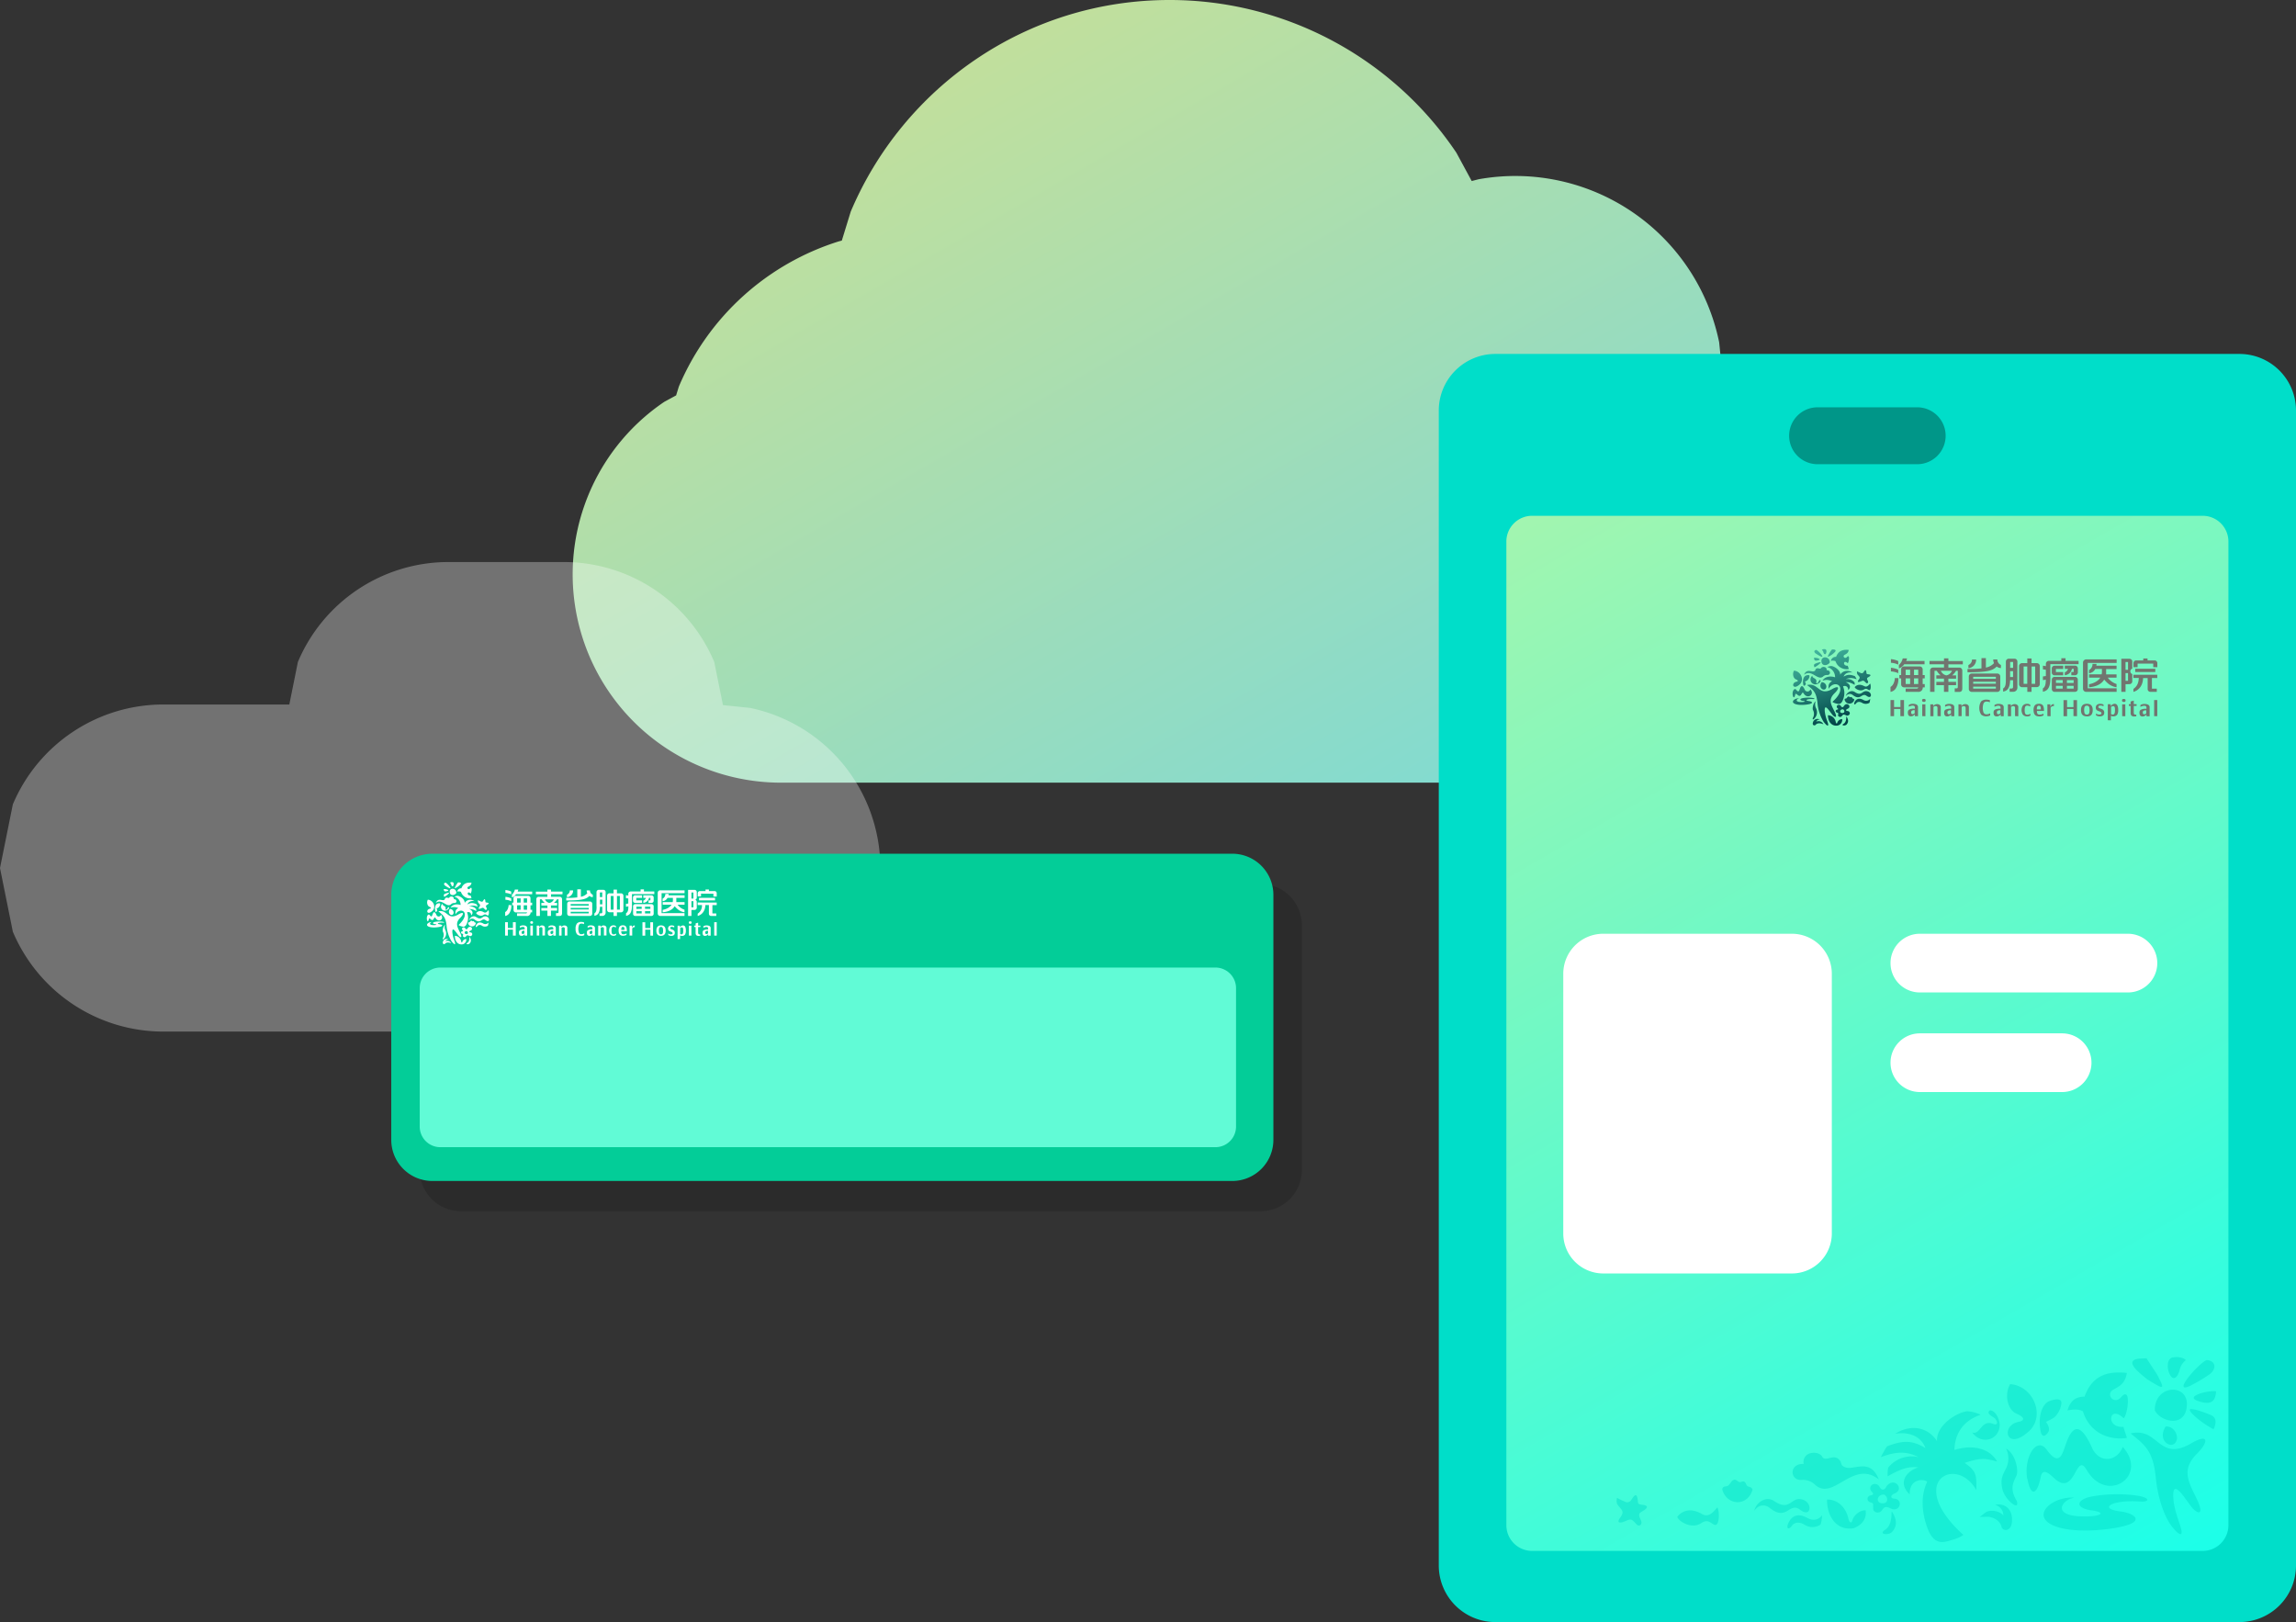 <svg id="图层_1" data-name="图层 1" xmlns="http://www.w3.org/2000/svg" xmlns:xlink="http://www.w3.org/1999/xlink" width="1291" height="912" viewBox="0 0 1291 912"><rect x="0" y="0" width="1291" height="912" fill="#333333" stroke="none"/><defs><clipPath id="clip-path"><rect width="1291" height="912" fill="none"/></clipPath><linearGradient id="未命名的渐变" x1="2424.67" y1="53.41" x2="2808.19" y2="-610.87" gradientTransform="matrix(1, 0, 0, -1, -1953, -33)" gradientUnits="userSpaceOnUse"><stop offset="0" stop-color="#efff9d" stop-opacity="0.85"/><stop offset="1" stop-color="#7cf6fc" stop-opacity="0.85"/></linearGradient><linearGradient id="未命名的渐变_2" x1="2826.24" y1="-307.85" x2="3179.76" y2="-920.15" gradientTransform="matrix(1, 0, 0, -1, -1953, -33)" gradientUnits="userSpaceOnUse"><stop offset="0" stop-color="#a3f5af"/><stop offset="1" stop-color="#1bffe9"/></linearGradient><linearGradient id="未命名的渐变_3" x1="2973.27" y1="-393.53" x2="2992.24" y2="-445.64" gradientTransform="matrix(1, 0, 0, -1, -1953, -33)" gradientUnits="userSpaceOnUse"><stop offset="0" stop-color="#42b69e"/><stop offset="0.09" stop-color="#42b69e"/><stop offset="0.88" stop-color="#004347"/><stop offset="1" stop-color="#004347"/></linearGradient></defs><g clip-path="url(#clip-path)"><path d="M657.61,0A194.23,194.23,0,0,1,818.9,85.87l8.62,15.91,3.91-1a117,117,0,0,1,135.22,91.64l1.36,13.5h9.08a117.07,117.07,0,0,1,0,234.13H438.91a117.11,117.11,0,0,1-65.37-214.14l6.63-3.6,1.53-4.95a144.6,144.6,0,0,1,89.94-81.65l1.7-.44,5-16.26C507.91,49.05,577,0,657.61,0Z" fill-rule="evenodd" fill="url(#未命名的渐变)"/><path d="M0,488.05ZM252.13,316H317a91.86,91.86,0,0,1,84.61,56.16l4.9,24.28L421.67,398A92,92,0,0,1,495,488.05h0A91.9,91.9,0,0,1,403.16,580H91.84A91.86,91.86,0,0,1,7.22,523.84L0,488.05l7.22-35.79A91.86,91.86,0,0,1,91.84,396.1h70.84l4.83-23.94A91.86,91.86,0,0,1,252.13,316Z" fill="#fff" fill-opacity="0.31" fill-rule="evenodd"/><path d="M809,230.82A31.82,31.82,0,0,1,840.82,199h418.36A31.82,31.82,0,0,1,1291,230.82V880.18A31.82,31.82,0,0,1,1259.18,912H840.82A31.82,31.82,0,0,1,809,880.18Z" fill="#00dec9" fill-rule="evenodd"/><path d="M847,304.49A14.49,14.49,0,0,1,861.49,290h377A14.49,14.49,0,0,1,1253,304.49v553A14.49,14.49,0,0,1,1238.51,872h-377A14.49,14.49,0,0,1,847,857.51Z" fill-rule="evenodd" fill="url(#未命名的渐变_2)"/><path d="M1006,245a16,16,0,0,1,16-16h56a16,16,0,0,1,16,16h0a16,16,0,0,1-16,16h-56A16,16,0,0,1,1006,245Z" fill="#009688" fill-rule="evenodd"/><path d="M879,547.46A22.47,22.47,0,0,1,901.46,525h106.08A22.47,22.47,0,0,1,1030,547.46V693.54A22.47,22.47,0,0,1,1007.54,716H901.46A22.47,22.47,0,0,1,879,693.54Z" fill="#fff" fill-rule="evenodd"/><path d="M1063,541.5a16.5,16.5,0,0,1,16.5-16.5h117a16.5,16.5,0,0,1,16.5,16.5h0a16.5,16.5,0,0,1-16.5,16.5h-117A16.5,16.5,0,0,1,1063,541.5Z" fill="#fff" fill-rule="evenodd"/><path d="M1063,597.5a16.5,16.5,0,0,1,16.5-16.5h80a16.5,16.5,0,0,1,16.5,16.5h0a16.5,16.5,0,0,1-16.5,16.5h-80A16.5,16.5,0,0,1,1063,597.5Z" fill="#fff" fill-rule="evenodd"/><path d="M1024.5,852a17.49,17.49,0,0,1-.84,5.18,8.19,8.19,0,0,1-9,.09c-2.38-1.48-5.38-1.81-7.09.57s-3.55,1.89-1.91-1.68v0c1.64-3.56,5.06-5.76,10.54-2.71C1020.67,855.86,1023.28,853.51,1024.5,852Zm39.34-2c2.62,4,3.27,8-.2,11.55-2,1.63-7.35,1.31-3.92-1.3C1064.78,857.38,1063.08,848.82,1063.84,850Zm-98.15-2.49c1.32,2.66,1.14,11.47-2,9.65-2.54-1.48-3.83-2.95-7.14-.77-5.8,3.83-13.43-1.65-13.39-3.68,4.23-5,9.72-3.84,13.82-1.47h0C960.89,853.48,963.25,850.12,965.69,847.49ZM1125.32,846c3.37.64,6.36,3.7,6,9.35-.36,6.17-5.51,5.79-6,2.72-.58-2.09-2.86-4.63-7.16-5.27l-5,.08,3.7-2.83c3.92-1.59,8.17.2,9.58,2a6,6,0,0,0-4.58-5.9A7.25,7.25,0,0,1,1125.32,846Zm-98-2.87c6.52-.11,10.76,5,12,10.72.47,2.23,1.74,2.91,2.23,1,.72-2.85,4.3-5.93,7.46-5.66.83,5.59-3.14,8.74-6.83,10.05C1032.17,860.83,1027.15,851.86,1027.33,843.13Zm-33.39-.28a6.07,6.07,0,0,1,3.6,1.08c9,6.09,9.29-2.23,15.42-.95,6.38,1.34,5.66,10.21-.1,6.33-1.9-1.27-3.21-2.84-7.29-.15-3.38,2.22-6.29,2-10.47-1.34-3.12-2.47-6.68-1.46-8.68,1.62C987,846.18,990.34,842.93,993.94,842.85Zm-74.34-2.17c.65-.09,1.12.84,1.35,3.32.11,1.19.07,1.78,2.09,2,3.42.38,4.64,1.34-.13,4.06-2.28,1.29-.81,3.15-.1,5.07s-1,3.7-2.79,1.75c-3-3.38-3.13-2.81-6.64-1.42s-4,.1-2.57-1.88c2.15-3,1.92-3.73,0-6-1.61-1.86-2.14-2.49-1.61-5.43a45.2,45.2,0,0,0,4.49,2.17,2.64,2.64,0,0,0,3.5-.88v0C918.14,841.9,919,840.78,919.6,840.68Zm139.88-.37c-4.54-.21-5.09,5.62-.09,4.85C1061.32,844.86,1062.05,842.15,1059.48,840.31Zm128.64-.14a80.09,80.09,0,0,1,12.85.65c8.21,1.07,7.91,3.76,2.64,3.42-16.41-1.22-24.35,4.09-10.88,5.63,6.69.81,13.84,5.24.82,8.34-9.7,2.33-29.43,4.08-39.55-.77-12-5.75.28-16.26,12.37-15.38-7.1,1.14-12.28,9.56,2.39,10.44,10.85.68,17.41-1.76,7.33-3.34v.07c-10-1.56-8-6-.77-7.66A79.94,79.94,0,0,1,1188.12,840.17Zm-124.41-6.58c3.35-.62,6.23,4.13,1.68,6.06-2.76,1.17-2.36,2.83-.16,3a2.9,2.9,0,0,1,3,2.81,3,3,0,0,1-.38,1.52c-.71,1.41-2.6,2.25-4.75,1.14-3.62-1.85-4,0-5.16,1.35a2.84,2.84,0,0,1-4.61-.51l-.08-1.55,0-1.78a1.8,1.8,0,0,0-1.2-.86c-2.86-.58-2.32-3.73-.18-4,1.19-.13,1.87-.8.81-1.82-1.77-1.7-1.09-3.56.24-4.28a2.9,2.9,0,0,1,3.86,1.21c.89,1.85,2.57,2.31,3.66.39A5,5,0,0,1,1063.71,833.59ZM975,832c1.51-.38,2.46,1.83,3.95,1.24,1.66-.66,2.23-.28,3,1.49s2.77.68,3.48,2.84c-2.76,9.43-14,9.18-16.92.32a1.63,1.63,0,0,1-.08-.44,1.61,1.61,0,0,1,1.54-1.67c1.75-.29,1.77-.29,3.31-2.33A3.46,3.46,0,0,1,975,832Zm43.28-15c2.47-.57,5.32.21,6.33,2h-.06c1.86,3.37,6.79-2.21,10,2.18,1.29,1.8.08,2.68,3.07,3.83,4.78,1.84,14-5.54,18.8,6.79-14.42-11.37-25.35,12-35.58,3.24a9.93,9.93,0,0,0-7.36-3c-7.24.88-7.77-9.34.72-8.94A5,5,0,0,1,1018.25,817ZM1128,814.41c5.9,3.68,6.88,12.94,5.9,15.07-1.92,4.11-4.07,7.54.1,14.45,1.85,6.25-6.71-.83-8-6.32-1.43-5.74.09-8.35,1.71-11.53A12.7,12.7,0,0,0,1128,814.41Zm75.25-8.87c10.82,1.16,12.61,15.46,28.9,5.93,9.69-5.67,10-1,3.22,5.8-8.64,8.65-5.24,15.2-.71,24.36,5.14,10.35,1.54,9.65-1.34,6.87-3.13-3-12.17-19.63-11.29-6.12.34,5.15,2,9.8,3.53,14.4,3.62,10.51-2.55,4.27-5.36.07-3.83-5.79-7-15.58-8-25.77-1.51-15.13-5.75-18.37-14.18-25.12A15.13,15.13,0,0,1,1203.23,805.54ZM1167,803.65c2.36-.76,5.36,1.6,9.3,10.35s13.85,8.12,17.31-.48c14.65,16.42-8.94,32.39-20.26,13-6.28-10.75-6.18,14.84-17.71,5.14-2.27-1.92-7-7.38-8.2-1.16-1.69,8.89-5.35,12.27-7.46,1h-.09c-2.15-12.22,5.38-24.09,10.9-16.44,7.23,10,8.86,2.3,10.75-3C1162.9,808.3,1164.61,804.41,1167,803.65Zm50.71-1.59c3.18-.48,6.69,2.94,6.35,6.94C1222.82,816.19,1212.17,810.82,1217.68,802.06Zm-111.62-8.59a21.23,21.23,0,0,1,7.51,1.91l0,.07c-12.1,4.22-14.53,13.49-14.67,19.79,11.88-3.72,20.7.29,24,6.52-6.3-1.77-9-2.31-18.28.75,7,4.69,6.69,7.32,6.6,15.29-11.34-20.16-40.21-4.62-7.29,25.19-2.35,1.72-5.28,2.6-9,3.58-4.61,1.23-8.59.24-11.56-8.43-2.58-7.57-3.68-16.72.21-25-1.46-1.67-10.1-2.18-9.8,7.09-7.21-6.76-1.42-13.3,4.77-15.2-6.26-.86-11.33,1.74-17.17,5a18.49,18.49,0,0,1,.3-4.87,16.92,16.92,0,0,1,17-5.88c-6.87-3.67-13.27-3-21.13,0a59.66,59.66,0,0,1,3.44-6.08c10-3.91,14.72-3,21.61.92-2.27-6.22-8.77-9.33-17-8,9.07-5.65,18.49-3.63,23.53,4.16C1088.57,801.93,1099.32,794.43,1106.06,793.47Zm14-.28a5.65,5.65,0,0,1,2,1.63,11.6,11.6,0,0,1,2.25,5.57c.74,8.45-9.64,12.86-15.42,5,4.54,1.7,5.07-7.43,11.67-4.86,2.58,1.06,2.82-.6,1.5-2.6-1-1.4-4.65-2.48-3.86-4.18C1118.53,792.86,1119.27,792.84,1120,793.19Zm112.37-.91c2.34.23,4.67.93,10.51,3.25,2.15.86,4.08,2.87,1.69,8.07h0C1237.16,799.73,1228.13,791.75,1232.39,792.28Zm-76.93-5.38c1.82-.27,3.53,0,3.53,1.76,0,3.14-2.33,7.55-5.13,9-.86.45-3.59,1.82-3.54,1.88,1.11,1.15,2.44,4,1.29,5.67-1.86,2.83-3.55,2.68-4.21-.23l0,0c-1.28-5.76-.57-13.64,3.86-16.74A13.17,13.17,0,0,1,1155.46,786.9Zm90.52-4.62h0c-.36,6.51-3.68,7.27-8.76,5.86-5.5-1.46-4.28-3.07-1-4.35S1244.68,781.88,1246,782.28Zm-25.13-.87c4.64-.45,9.18,2.52,8.71,8.91-.93,12.78-14.8,9-18,2.7C1211.48,785.73,1216.22,781.86,1220.85,781.41Zm-90.55-3.17v0c12.39.9,19.61,16.65,11.23,25.75-13.72,13.26-17.27-3.13-5.89-4.69,3.78-1.27,1.08-3.21-1.9-4.5C1128.63,792.63,1126.93,783.69,1130.3,778.24Zm58.44-6.47a37.8,37.8,0,0,1,7.12.15c-1.13,5.53-3,6.83-7.64,9.4s.41,8.84,4.36,4.25c5.73-6.68,4,9,1.49,11.88-8.31-8.12-10.45,5.61-.15,4.79.36,1.56,1.17,3.73,1.94,6.21-7,1.22-20.18-.61-24.75-14.92-2.53-1.48-5.82-1.07-8.68-.52,1.37-4.52,3.74-7.75,9.62-7.75C1175.51,775.61,1181.77,772.36,1188.74,771.77Zm52-7.08c5.49.48,5.44,5.21,1.5,8.07a87.16,87.16,0,0,1-11.15,6.57C1221.13,783.86,1236.07,766.64,1240.74,764.69Zm-33.88-1,6,9.16c4.59,8.81,4.13,8.7-5.55,2.66-6.09-4.82-12.69-10.49-4.78-11.63Zm14.84-.52,0,.08c2.72-.74,6.55.29,7.23,1.51a9.79,9.79,0,0,0-3.44,5.49c-.93,3.75-3.26,6.39-5.26,3C1218.55,770.44,1217.88,764.11,1221.7,763.17Z" fill="#00dec9" fill-opacity="0.47" fill-rule="evenodd"/><path d="M1068.55,402.66v-4.05H1065v4.05h-2v-9.05h2v3.93h3.59v-3.93h2v9.05Zm142.68,0v-9.05H1213v9.05Zm-6.5.17c-1.19,0-1.74-.66-1.74-2.07a1.9,1.9,0,0,1,.6-1.62,5.71,5.71,0,0,1,3.17-.61h.16v-.8c0-.41-.23-.91-1.28-.91a5.19,5.19,0,0,0-2.13.62v-1a3.86,3.86,0,0,1,2.18-.64,4.62,4.62,0,0,1,2.14.4,1.6,1.6,0,0,1,.86,1.58v4.94h-1.75v-1l-.25.23a3,3,0,0,1-2,.9Zm2-3.45h0a2.75,2.75,0,0,0-1.46.27,1.07,1.07,0,0,0-.42.94c0,.91.54,1.05.85,1.05a2.2,2.2,0,0,0,1.12-.53l0,0,0-.07v-1.63Zm-6.47,3.45a2.42,2.42,0,0,1-1.86-.53,2.85,2.85,0,0,1-.39-1.83v-3.56h-1v-1h1v-1.5l1.77-.5v2h1.59v1h-1.59v3.56a1.86,1.86,0,0,0,.2,1,.82.82,0,0,0,.77.35,2.3,2.3,0,0,0,.45-.05v1c-.48,0-.8.05-1,.05Zm-7-.17V396h1.77v6.7Zm.91-8h0c-.67,0-1-.27-1-.84s.31-.84,1-.84,1,.26,1,.84S1194.88,394.7,1194.21,394.7Zm-9,10.29v-9h1.64v1l.27-.25a2.8,2.8,0,0,1,1.83-1,1.72,1.72,0,0,1,1.63.89,5.59,5.59,0,0,1,.48,2.64,4.68,4.68,0,0,1-.57,2.63,2.69,2.69,0,0,1-2.32.9,3,3,0,0,1-1-.22l-.21-.07V405Zm2.9-7.91h0a2,2,0,0,0-1.06.43l0,0,0,.06v4h0a2.06,2.06,0,0,0,1,.22c.56,0,.92-.34,1.08-1a7.45,7.45,0,0,0,.11-1.56,6.6,6.6,0,0,0-.08-1.33,1,1,0,0,0-1-.87Zm-7.58,5.73a3.59,3.59,0,0,1-1.93-.57v-1.08a2.66,2.66,0,0,0,1.78.65,1.55,1.55,0,0,0,1.06-.28.58.58,0,0,0,.21-.43c0-.43-.31-.77-.92-1a11.86,11.86,0,0,1-1.52-.63,1.82,1.82,0,0,1-.75-1.61,2,2,0,0,1,.46-1.33,2.59,2.59,0,0,1,2.07-.76,4.23,4.23,0,0,1,1.82.39v1a3.47,3.47,0,0,0-1.89-.43c-.85,0-1,.53-1,.85s.32.58,1,.8a5.56,5.56,0,0,1,1.52.66,2,2,0,0,1,.78,1.7c0,1.41-.88,2.09-2.68,2.09Zm-7.08,0c-2.22,0-3.3-1.15-3.3-3.53s1.08-3.53,3.3-3.53,3.29,1.16,3.29,3.53S1175.66,402.81,1173.45,402.81Zm0-6h0a1.3,1.3,0,0,0-1.33.82,7.07,7.07,0,0,0,0,3.34,1.31,1.31,0,0,0,1.33.84,1.28,1.28,0,0,0,1.31-.84,6.75,6.75,0,0,0,0-3.34A1.27,1.27,0,0,0,1173.45,396.79Zm-7.54,5.85v-4h-3.59v4.05h-2v-9.05h2v3.93h3.59v-3.93h2v9.05Zm-14.66,0V396h1.66v1.29l.28-.43a1.87,1.87,0,0,1,1.51-1h.22V397a2.5,2.5,0,0,0-.55,0,1.85,1.85,0,0,0-1.31.84l0,4.86Zm-4.63.17c-2.11,0-3.14-1.15-3.14-3.53a4.28,4.28,0,0,1,.67-2.64,2.83,2.83,0,0,1,2.29-.89,2.54,2.54,0,0,1,2.38,1,6.42,6.42,0,0,1,.5,3h-3.94v.16a2.35,2.35,0,0,0,.35,1.5,1.5,1.5,0,0,0,1.19.4,4.48,4.48,0,0,0,2.15-.54v1a5.44,5.44,0,0,1-2.44.58Zm-.14-6h0a1,1,0,0,0-1,.68,3.65,3.65,0,0,0-.15,1.23v.16h2.2v-.16a5.52,5.52,0,0,0-.07-1.22A1,1,0,0,0,1146.48,396.79Zm-6.57,6a3,3,0,0,1-2.55-1.12,4.87,4.87,0,0,1,0-4.82,2.93,2.93,0,0,1,2.55-1.12,2.76,2.76,0,0,1,1.7.52v1a3.57,3.57,0,0,0-1.7-.53,1.23,1.23,0,0,0-1.23.87,5.36,5.36,0,0,0-.19,1.69,5.69,5.69,0,0,0,.19,1.7,1.21,1.21,0,0,0,1.23.87,3.37,3.37,0,0,0,1.81-.57v1A3,3,0,0,1,1139.91,402.81Zm-6.84-.17V398a.94.94,0,0,0-.81-1h-.21a2.14,2.14,0,0,0-1.23.46l0,0,0,.07v5.15H1129V396h1.65v.93l.27-.25a2.53,2.53,0,0,1,1.78-.79,2.47,2.47,0,0,1,1.58.46,1.47,1.47,0,0,1,.58,1.25v5.1Zm-10.34.17c-1.19,0-1.74-.66-1.74-2.07a1.92,1.92,0,0,1,.59-1.62,5.75,5.75,0,0,1,3.18-.61h.16v-.8c0-.41-.22-.91-1.28-.91a5.14,5.14,0,0,0-2.13.62v-1a3.86,3.86,0,0,1,2.18-.64,4.64,4.64,0,0,1,2.14.4,1.6,1.6,0,0,1,.86,1.58v4.94H1125v-1l-.26.23a2.94,2.94,0,0,1-2,.9Zm2-3.45h0a2.73,2.73,0,0,0-1.46.27,1.07,1.07,0,0,0-.42.94c0,.91.53,1.05.85,1.05a2.28,2.28,0,0,0,1.12-.53l0,0,0-.07v-1.61Zm-7.65,3.4a4.12,4.12,0,0,1-3.09-1,7.08,7.08,0,0,1,0-7.37,4.19,4.19,0,0,1,3.09-1,5.3,5.3,0,0,1,1.85.32v1.17a4.73,4.73,0,0,0-1.85-.4,1.8,1.8,0,0,0-1.68.9,7.63,7.63,0,0,0,0,5.38,1.79,1.79,0,0,0,1.68.89,4.29,4.29,0,0,0,2-.58v1.18a4,4,0,0,1-2,.49Zm-11.79-.12V398a1,1,0,0,0-.82-1h-.2a2.17,2.17,0,0,0-1.24.46l0,0,0,.06v5.15h-1.78V396h1.66v.93l.26-.25a2.53,2.53,0,0,1,1.78-.79,2.47,2.47,0,0,1,1.58.44,1.49,1.49,0,0,1,.58,1.24v5.11Zm-10.35.17c-1.18,0-1.73-.66-1.73-2.07a1.92,1.92,0,0,1,.59-1.62,5.75,5.75,0,0,1,3.18-.61h.15v-.8c0-.41-.22-.91-1.27-.91a5.19,5.19,0,0,0-2.14.62v-1a3.87,3.87,0,0,1,2.19-.64,4.66,4.66,0,0,1,2.14.4,1.62,1.62,0,0,1,.85,1.58v4.94h-1.74v-1l-.25.23a3,3,0,0,1-2,.9Zm2-3.45h0a2.62,2.62,0,0,0-1.46.27,1.07,1.07,0,0,0-.43.94c0,.91.54,1.05.85,1.05a2.2,2.2,0,0,0,1.12-.53l0,0,0-.07v-1.61Zm-7.49,3.28V398a.93.93,0,0,0-.81-1h-.21a2.17,2.17,0,0,0-1.23.46l0,0,0,.07v5.15h-1.77V396h1.66v.93l.26-.25a2.63,2.63,0,0,1,3.37-.33,1.49,1.49,0,0,1,.57,1.25v5.1Zm-8.56,0V396h1.77v6.7Zm.91-8h0c-.67,0-1-.27-1-.84s.31-.84,1-.84,1,.27,1,.84-.31.87-1,.87Zm-7.26,8.13c-1.18,0-1.73-.66-1.73-2.07a1.92,1.92,0,0,1,.59-1.62,5.75,5.75,0,0,1,3.18-.61h.15v-.8c0-.41-.22-.91-1.28-.91a5.19,5.19,0,0,0-2.13.62v-1a3.87,3.87,0,0,1,2.19-.64,4.66,4.66,0,0,1,2.14.4,1.62,1.62,0,0,1,.85,1.58v4.94h-1.77v-1l-.26.23a2.82,2.82,0,0,1-1.93.9Zm2-3.45h0a2.71,2.71,0,0,0-1.46.27,1.07,1.07,0,0,0-.43.94c0,.91.54,1.05.86,1.05a2.28,2.28,0,0,0,1.12-.53l0,0,0-.07v-1.61Z" fill="#71756f" fill-rule="evenodd"/><path d="M1094.25,379.69a4.28,4.28,0,0,1-2.18-1.33,5.69,5.69,0,0,1-.81-1.23h6.33a5,5,0,0,1-.81,1.23,4.2,4.2,0,0,1-2.18,1.33Zm-23.63-5a1.66,1.66,0,0,0-1.64,1.69v3.16h-1v1.87h1v3.36a1.67,1.67,0,0,0,1.64,1.69h8a.8.8,0,0,1-.89.69h-6.22V389h7a2.38,2.38,0,0,0,2.64-2.41v-.11h1.1V384.6h-1.16a1.58,1.58,0,0,0,0-.38v-2.8h1.15v-1.86h-1.15v-3.17a1.66,1.66,0,0,0-1.64-1.69h-8.83Zm5.59,9.91V381.4h2.38v3.19Zm0-5.06v-3h2.38v3Zm-2.18-3v3h-2.51v-3Zm0,4.86v3.19h-2.51V381.4Zm-6.67-4.86a12.58,12.58,0,0,0-4.13-1.1v2.07a10.87,10.87,0,0,1,4.12,1v-2Zm0-4.86a12.81,12.81,0,0,0-4.13-1.09v2.06a11,11,0,0,1,4.12,1.05v-2Zm-1.91,9.56a8.12,8.12,0,0,1-.86,3.28,4.17,4.17,0,0,1-1.59,1.7V389h0a4.39,4.39,0,0,0,3-2,9.81,9.81,0,0,0,1.4-5.75Zm2.32-7.4a7,7,0,0,0,2.09-3.65h2.41a6,6,0,0,1-.45,1.44h10.32v1.87h-11.43a6.1,6.1,0,0,1-3,2.31v-2Zm114.11,2.28v1.59a6.12,6.12,0,0,1-.16,1.42h-7.06V381h6.3c-1.74,2.76-5.48,3.56-6.3,3.71v1.7c1.65-.13,6.36-.68,8.5-4.33l.08.11a16.55,16.55,0,0,0,1.69,1.76,9.61,9.61,0,0,0,5.17,2.46v-1.82a10.3,10.3,0,0,1-3.63-2.12,11.54,11.54,0,0,1-1.32-1.47h4.95v-1.82h-5.86v-3h5.87V374.3h-11.37a7.15,7.15,0,0,0,.08-1h-2.24a3.72,3.72,0,0,1-1.93,3.41v1.83a4.45,4.45,0,0,0,3.47-2.41Zm-8.93-5.37h17.2v2H1173.9V387h16.24v2H1173a1.79,1.79,0,0,1-1.76-1.82V372.56a1.77,1.77,0,0,1,1.76-1.81Zm-50.27,4c-2.2,2.39-5.61,3.22-16.38,3.22l0-1.82a66.42,66.42,0,0,0,7.85-.35V370h2.48v5.34a8.41,8.41,0,0,0,4.55-2.47,5.17,5.17,0,0,1-.42-2.09h2.32a3.28,3.28,0,0,0,2,3.09v1.75a4.23,4.23,0,0,1-2.45-.92Zm-15.88-.84v1.76a4.7,4.7,0,0,0,4.34-4.86h-2.33a3.26,3.26,0,0,1-2,3.09Zm16.31,4.79a1.64,1.64,0,0,1,1.6,1.66v7a1.63,1.63,0,0,1-1.6,1.65h-14.48a1.63,1.63,0,0,1-1.6-1.65v-7a1.63,1.63,0,0,1,1.6-1.66Zm-.88,2.94v-1.11h-12.74v1.12Zm0,1.65h-12.74v1.11h12.74Zm0,2.77h-12.74v1.11h12.74Zm28.09-4c0,2.32-.21,4.12-1.65,5v1.87c2-.46,4.08-1.38,4.19-7.1h0v-8.4h15.9v-1.87h-7.34v-1.49h-2.37v1.49H1152a1.68,1.68,0,0,0-1.64,1.7v1.3a15.54,15.54,0,0,0-1.66-.28v2.07c.59.06,1.16.13,1.65.23v3.51c-.5.09-1.06.17-1.65.23v2.06a15.75,15.75,0,0,0,1.65-.27ZM1166.8,389h-11.59a1.55,1.55,0,0,1-1.5-1.55v-5.34a1.55,1.55,0,0,1,1.5-1.54h11.6a1.55,1.55,0,0,1,1.5,1.54v5.32a1.54,1.54,0,0,1-1.5,1.54Zm-.83-6.61V384h-3.78v-1.57Zm0,3.22v1.57h-3.78v-1.57Zm-9.94,1.57v-1.57h3.79v1.57Zm0-3.22v-1.57h3.79V384Zm-.82-9.67h4.9v1.82H1156v1.77h4.08v1.82h-4.9a1.55,1.55,0,0,1-1.5-1.55v-2.31a1.54,1.54,0,0,1,1.5-1.54Zm5.77,3.77a3.13,3.13,0,0,0,1.84-2H1161v-1.82h5.84a1.55,1.55,0,0,1,1.5,1.54v2.32a1.55,1.55,0,0,1-1.5,1.54h-2.18v-1.82H1166v-1.77h-1a4.42,4.42,0,0,1-4,3.59v-1.62Zm-29.06-.72h-1.67v3.33h1.67Zm12.43-2.62h-2v9.75h2v-9.74Zm-4.43,0h-2.07v9.75h2.05v-9.74Zm-2.05-1.87h2.05v-2.63h2.38v2.63h3a1.68,1.68,0,0,1,1.64,1.7v10.08a1.68,1.68,0,0,1-1.64,1.7h-3V389h-2.38v-2.63h-3a1.68,1.68,0,0,1-1.64-1.7V374.55a1.68,1.68,0,0,1,1.64-1.7Zm-10,9.26V372a1.64,1.64,0,0,1,1.61-1.65h3.26a1.62,1.62,0,0,1,1.6,1.59v14.65a2.31,2.31,0,0,1-2.57,2.35h-1.79v-1.82h1c.45,0,.94-.09.94-1v-3.68h-1.67v0h0c-.15,5.16-2,6-3.93,6.43v-1.77c1.44-.83,1.54-2.69,1.54-5.08Zm2.4-9.92v3.31h1.67v-3.32Zm72.38,7.18h-3.06v1.82h3c-.1,3.75-1.7,5.18-3,6.14V389c3.11-.89,5.33-3.63,5.43-7.76h2.57v6.17a1.56,1.56,0,0,0,1.54,1.59h3.59v-1.82h-2.74V381.2H1213v-1.82h-10.39Zm9.24-1.52h-11.29V376h11.29Zm-1.16-4.72v2h2.3V372.9a1.55,1.55,0,0,0-1.51-1.59h-4v-1.1h-2.4v1.1h-4a1.55,1.55,0,0,0-1.5,1.58h0v2.24h2.31v-2Zm-14.18,5.31v4.35h-1.4v-4.33Zm.27,6.22h.57a1.58,1.58,0,0,0,1.55-1.6V379a1.63,1.63,0,0,1,0-3.08V372a1.56,1.56,0,0,0-1.54-1.59h-4.62V389h2.38v-4.3h1.66Zm-.27-12.43v4.35h-1.4v-4.34Zm-101-2.06h-2.47v1.48h-8.15v1.86h8.15v1.81h-6.22a1.63,1.63,0,0,0-1.6,1.65v12h2.48V377.13H1089a9.68,9.68,0,0,0,1.8,2.23,4.35,4.35,0,0,0,.42.33h-2.45v1.87h4.29v1.8h-4.29v1.86h4.29V389h2.48v-3.75h4.33v-1.86h-4.33v-1.8h4.33v-1.87h-2.25a3.39,3.39,0,0,0,.42-.33,9.43,9.43,0,0,0,1.8-2.23h1v9.06c0,.74-.36.81-.73.81h-1v2h2.49c1.28,0,1.77-.72,1.76-2v-2.16h0V377a1.64,1.64,0,0,0-1.6-1.66h-6.22v-1.8h8.13v-1.86h-8.13Z" fill="#71756f" fill-rule="evenodd"/><path d="M1026.24,365c1,.23.82,1.82.39,2.53s-1.12.18-1.36-.76a2.43,2.43,0,0,0-.89-1.37,2.09,2.09,0,0,1,1.87-.38Zm16.6,29.68c.75-1.56,2.33-2.52,4.86-1.18a2.82,2.82,0,0,0,3.85-.62,7.31,7.31,0,0,1-.39,2.27,4,4,0,0,1-4.16,0c-1.1-.65-2.48-.79-3.27.25s-1.64.83-.89-.74Zm-.21-1.34c-.23-.67-.9-.38-1.11-.88s-.42-.66-1-.46-1-1.06-1.83.06c-.49.64-.49.64-1,.73a.51.51,0,0,0-.5.52.61.61,0,0,0,0,.13A2.78,2.78,0,0,0,1042.63,393.38Zm5.58-7.6c1.51.84,2.42-.41,3.36-1.4.51,1,.44,4.29-.78,3.61-1-.55-1.47-1.1-2.75-.28-2.23,1.43-5.17-.62-5.16-1.38C1044.51,384.47,1046.63,384.9,1048.21,385.78Zm-34.26-.84c-.39-1.69-.17-4,1.17-4.91.26-.18,2.33-.94,2.33.11a3.43,3.43,0,0,1-1.55,2.65c-.26.13-1.09.53-1.07.55.33.33.74,1.16.38,1.66-.56.83-1.07.79-1.27-.07ZM1047.8,378a1.2,1.2,0,0,1-1.56.38,20.27,20.27,0,0,1-2-.94,2.11,2.11,0,0,0,.72,2.35c.85,1,1,1.28,0,2.59-.63.85-.42,1.41,1.14.81s1.6-.85,3,.61c.78.84,1.56.08,1.24-.76s-1-1.63,0-2.19c2.13-1.17,1.58-1.59.06-1.75-.91-.1-.89-.36-.94-.87-.2-2.15-.83-1.61-1.67-.21Zm-24-8.94c2.58,1.14-1.29-3.17-2.5-3.66-1.42.12-1.41,1.3-.39,2A24.16,24.16,0,0,0,1023.81,369.08Zm1.42,38.14c-2.21-1-3.75-.4-4.28.28s-2.09.41-1.56-1.29a2.59,2.59,0,0,1,3.86-1.61,2,2,0,0,0-2,1.17,3,3,0,0,1,4,1.45Zm-5.9-3.49c-.5,2,1.82-.26,2.18-2a5.09,5.09,0,0,0-.46-3.7,4.77,4.77,0,0,1-.09-3.76c-1.6,1.19-1.87,4.16-1.6,4.85A4.59,4.59,0,0,1,1019.33,403.73Zm30.56-12.26c2.63,1.72,3-2.21,0-2.8s-2.93,3.12-7,.42c-2.13-1.4-4.71.51-5.07,2.44a2.63,2.63,0,0,1,4-.72c1.91,1.47,3.24,1.58,4.78.6C1048.43,390.21,1049,390.91,1049.89,391.47Zm-41.13-14.39c-1,1.6-.5,4.22,1,4.87.91.38,1.72.95.58,1.32-3.45.46-2.37,5.28,1.78,1.38,2.54-2.67.36-7.3-3.4-7.56Zm21.32-11.91c3.66-.08,1.68,1.58-.12,3-2.5,1.51-2.62,1.54-1.43-.67A14.17,14.17,0,0,1,1030.08,365.17Zm6.46,41.83c-1.43,1.05.8,1.17,1.63.52,1.44-1.44,1.16-3,.08-4.65C1037.93,402.4,1038.64,405.85,1036.54,407Zm-3-5.17a.74.74,0,0,0-.5-1.13c-1.26-.25-1-1.59-.09-1.69.53-.05.82-.34.36-.77a1,1,0,0,1,.11-1.82,1.3,1.3,0,0,1,1.69.51c.39.79,1.13,1,1.61.17,1.7-2.9,4.83.33,2.16,1.43-1.21.5-1,1.2-.07,1.27a1.25,1.25,0,0,1,1.31,1.19,1.24,1.24,0,0,1-.17.65,1.5,1.5,0,0,1-2.09.49c-1.58-.79-1.76,0-2.26.57-.88,1-2.45,0-2.06-.88Zm2.75-3c-2-.09-2.24,2.39,0,2.06C1037.14,400.75,1037.46,399.59,1036.33,398.81Zm-8.51,3.32a4.56,4.56,0,0,1,4.45,3.87c.18.8.65,1.05.83.35a3,3,0,0,1,2.78-2.05,3.32,3.32,0,0,1-2.54,3.63C1029.62,408.51,1027.75,405.28,1027.82,402.13Zm4.58-32.81a2.75,2.75,0,0,0-2.9,2.27,4,4,0,0,1,2.62.16,6.54,6.54,0,0,0,7.48,4.37c-.24-.73-.48-1.36-.59-1.82-3.11.24-2.47-3.78,0-1.4.75-.84,1.28-5.44-.45-3.48-1.19,1.34-2.72-.5-1.32-1.25s2-1.13,2.32-2.75C1036.69,365.12,1033.8,365.55,1032.4,369.32Zm-13.3,10.59a2.73,2.73,0,0,0,2.44,4.77,4,4,0,0,0,1.75-1c.34-.35.78-1.13.17-1.31s-.78,1.08-1.2,1.46c-.59.53-1.16.53-.94-.36C1021.84,381.19,1018.77,381.47,1019.1,379.91Zm-3,5.24c3.5,2.71,5.27,4,5.89,10.11a24.14,24.14,0,0,0,3.33,10.38c1.17,1.69,3.73,4.2,2.23,0a21.48,21.48,0,0,1-1.47-5.8c-.37-5.44,3.39,1.25,4.69,2.47s2.69,1.4.55-2.77c-1.87-3.69-3.29-6.32.3-9.81,2.84-2.75,2.68-4.62-1.34-2.33C1022.55,391.75,1022.68,383.6,1016.1,385.15Zm10.82,1.22c-.5,2.9-4.92.73-2.64-2.79A2.56,2.56,0,0,1,1026.92,386.37Zm-18.84,4.42c.39,2,1.07,1.42,1.38-.17.21-1.11,1.09-.13,1.51.21,2.13,1.74,2.11-2.84,3.27-.92,2.09,3.46,6.44.61,3.74-2.33a1.68,1.68,0,0,1-3.2.08c-1.45-3.13-2.21-1.69-2.72-.34-.35.94-.65,2.33-2,.53-1-1.37-2.41.76-2,2.94Zm5.71,3.27c-2.08-.31-1.66-1.21-.16-1.54a17.33,17.33,0,0,1,5.33-.16c1.7.22,1.64.76.55.69-3.41-.24-5.06.83-2.26,1.14,1.38.16,2.87,1.05.17,1.68-2,.47-6.11.82-8.22-.16-2.49-1.16.06-3.27,2.57-3.1-1.47.24-2.55,1.93.5,2.11,2.25.13,3.61-.36,1.52-.68Zm13.77-19a5.9,5.9,0,0,1,4.33,5.74c-3.51-1.08-6.11.08-7.08,1.89,1.86-.51,2.67-.67,5.39.22-2.07,1.36-2,2.12-2,4.43,3.34-5.84,11.85-1.34,2.15,7.31a7.62,7.62,0,0,0,2.66,1c1.36.36,2.53.07,3.41-2.45a9.58,9.58,0,0,0-.06-7.25c.43-.48,3-.63,2.88,2.06,2.13-2,.42-3.86-1.4-4.41,1.84-.25,3.34.5,5.06,1.45a5.55,5.55,0,0,0-.09-1.41,5,5,0,0,0-5-1.71c2-1.06,3.91-.86,6.23,0a17.93,17.93,0,0,0-1-1.76c-2.93-1.14-4.33-.86-6.36.26.66-1.8,2.58-2.7,5-2.31-2.67-1.64-5.45-1.05-6.93,1.21.18-2.43-3-4.61-5-4.89a6.54,6.54,0,0,0-2.22.56Zm-3.56.54c-.56,1-2-.65-3,.65-.39.53,0,.79-.92,1.13-1.44.55-4.2-1.64-5.65,2,4.33-3.37,7.62,3.55,10.69,1a3,3,0,0,1,2.21-.88c2.18.26,2.34-2.77-.21-2.65.31-2.14-2.51-2.27-3.12-1.22Zm4.87-3.1c-.83,1.57-4.42,2.52-4.66-.68S1028.9,368.86,1028.87,372.51Zm-8.55,2.65c-.62-1.3-.13-1.81.43-2a10.24,10.24,0,0,1,2.72-.82C1024.57,372.19,1022.24,374.19,1020.32,375.16Zm-.37-5.34a6.27,6.27,0,0,1,2.52.38c.86.32,1.17.72-.25,1.09S1020,371.45,1020,369.82Z" fill-rule="evenodd" fill="url(#未命名的渐变_3)"/><path d="M236,520.12A23.12,23.12,0,0,1,259.12,497H708.88A23.12,23.12,0,0,1,732,520.12V657.88A23.12,23.12,0,0,1,708.88,681H259.12A23.12,23.12,0,0,1,236,657.88Z" fill-opacity="0.15" fill-rule="evenodd"/><path d="M220,503.12A23.12,23.12,0,0,1,243.12,480H692.88A23.12,23.12,0,0,1,716,503.12V640.88A23.12,23.12,0,0,1,692.88,664H243.12A23.12,23.12,0,0,1,220,640.88Z" fill="#03cd98" fill-rule="evenodd"/><path d="M236,555.59A11.59,11.59,0,0,1,247.59,544H683.41A11.59,11.59,0,0,1,695,555.59v77.82A11.59,11.59,0,0,1,683.41,645H247.59A11.59,11.59,0,0,1,236,633.41Z" fill="#61fbd6" fill-rule="evenodd"/><path d="M288.41,526.05v-3.37h-2.85v3.37H284v-7.54h1.56v3.27h2.85v-3.27H290v7.54Zm113.18,0v-7.54H403v7.54Zm-5.15.14c-.94,0-1.38-.54-1.38-1.72a1.64,1.64,0,0,1,.47-1.35,4.38,4.38,0,0,1,2.52-.52h.13v-.66c0-.34-.18-.75-1-.75a3.78,3.78,0,0,0-1.69.51v-.86a2.94,2.94,0,0,1,1.73-.53,3.55,3.55,0,0,1,1.7.33,1.35,1.35,0,0,1,.68,1.32v4.11H398.2v-.79l-.21.19a2.29,2.29,0,0,1-1.56.75Zm1.61-2.88h0a2.13,2.13,0,0,0-1.16.23.92.92,0,0,0-.33.79c0,.75.42.87.67.87a1.72,1.72,0,0,0,.89-.45l0,0,0-.05v-1.37Zm-5.13,2.88a1.88,1.88,0,0,1-1.48-.44,2.48,2.48,0,0,1-.31-1.52v-3h-.77v-.8h.79v-1.25l1.4-.42v1.67h1.27v.8h-1.27v3a1.73,1.73,0,0,0,.16.84.63.63,0,0,0,.61.29,2.2,2.2,0,0,0,.36,0v.83Zm-5.55-.14v-5.59h1.4v5.59Zm.73-6.63h0c-.54,0-.78-.23-.78-.7s.24-.71.78-.71.78.23.78.71S388.63,519.42,388.1,519.42ZM381,528v-7.53h1.31v.86l.21-.21a2.19,2.19,0,0,1,1.45-.8,1.34,1.34,0,0,1,1.29.74,4.77,4.77,0,0,1,.38,2.2,4.07,4.07,0,0,1-.45,2.19,2.07,2.07,0,0,1-1.84.75,2,2,0,0,1-.77-.18l-.17-.06v2Zm2.3-6.59h0a1.61,1.61,0,0,0-.84.36l0,0,0,.06v3.33h0a1.52,1.52,0,0,0,.77.19c.44,0,.73-.29.86-.85a6.17,6.17,0,0,0,.08-1.29,5.91,5.91,0,0,0-.06-1.11.8.8,0,0,0-.79-.73Zm-6,4.77a2.73,2.73,0,0,1-1.53-.47v-.9a2.09,2.09,0,0,0,1.41.55,1.21,1.21,0,0,0,.84-.25.43.43,0,0,0,.17-.35c0-.36-.25-.64-.73-.84a8.69,8.69,0,0,1-1.21-.53,1.57,1.57,0,0,1-.6-1.34,1.72,1.72,0,0,1,.37-1.1,2,2,0,0,1,1.64-.64,3.05,3.05,0,0,1,1.45.33v.84a2.73,2.73,0,0,0-1.5-.35c-.67,0-.77.44-.77.71s.24.48.76.66a4.5,4.5,0,0,1,1.2.55,1.68,1.68,0,0,1,.62,1.42c0,1.17-.7,1.74-2.13,1.74Zm-5.62,0c-1.76,0-2.62-1-2.62-2.94s.86-2.94,2.62-2.94,2.61,1,2.61,2.94S373.38,526.17,371.62,526.17Zm0-5h0a1,1,0,0,0-1.05.68,6.16,6.16,0,0,0,0,2.79,1,1,0,0,0,1.05.69,1,1,0,0,0,1-.7,5.77,5.77,0,0,0,0-2.78A1,1,0,0,0,371.62,521.16Zm-6,4.87v-3.35H362.8v3.37h-1.56v-7.54h1.56v3.27h2.85v-3.27h1.55v7.54ZM354,526v-5.57h1.32v1.08l.22-.35a1.47,1.47,0,0,1,1.2-.83h.17v1a2.08,2.08,0,0,0-.43,0,1.47,1.47,0,0,0-1,.7l0,4Zm-3.67.14c-1.68,0-2.49-1-2.49-2.94a3.71,3.71,0,0,1,.53-2.2,2.2,2.2,0,0,1,1.82-.74,2,2,0,0,1,1.89.83,5.67,5.67,0,0,1,.39,2.47h-3.12v.14a2.08,2.08,0,0,0,.27,1.25,1.17,1.17,0,0,0,.95.33,3.58,3.58,0,0,0,1.71-.45v.82a4.28,4.28,0,0,1-1.94.48Zm-.11-5h0a.75.75,0,0,0-.76.57,2.92,2.92,0,0,0-.12,1v.13h1.74v-.13a5,5,0,0,0,0-1A.76.76,0,0,0,350.23,521.16Zm-5.21,5a2.31,2.31,0,0,1-2-.93,4.2,4.2,0,0,1,0-4,2.25,2.25,0,0,1,2-.94,2.19,2.19,0,0,1,1.34.43v.82a2.84,2.84,0,0,0-1.34-.44,1,1,0,0,0-1,.73,4.7,4.7,0,0,0-.15,1.4,4.84,4.84,0,0,0,.15,1.42,1,1,0,0,0,1,.73,2.58,2.58,0,0,0,1.43-.48v.8A2.27,2.27,0,0,1,345,526.17Zm-5.43-.14v-3.84a.77.77,0,0,0-.64-.87.49.49,0,0,0-.17,0,1.73,1.73,0,0,0-1,.38l0,0,0,.06v4.28h-1.41v-5.6h1.32v.78l.21-.21a2,2,0,0,1,1.41-.66,1.93,1.93,0,0,1,1.26.39,1.25,1.25,0,0,1,.45,1v4.25Zm-8.2.14c-.95,0-1.38-.54-1.38-1.72a1.64,1.64,0,0,1,.47-1.35,4.38,4.38,0,0,1,2.52-.51h.12v-.66c0-.35-.17-.76-1-.76a3.91,3.91,0,0,0-1.69.51v-.84a2.9,2.9,0,0,1,1.73-.53,3.59,3.59,0,0,1,1.7.33,1.39,1.39,0,0,1,.68,1.32v4.11h-1.38v-.79l-.21.19a2.27,2.27,0,0,1-1.55.75ZM333,523.3h0a2.12,2.12,0,0,0-1.16.22.94.94,0,0,0-.34.79c0,.75.43.87.68.87a1.71,1.71,0,0,0,.89-.44l0,0,0-.06v-1.35Zm-6.07,2.83a3.21,3.21,0,0,1-2.46-.82,4.6,4.6,0,0,1-.82-3.08,4.54,4.54,0,0,1,.82-3.06,3.19,3.19,0,0,1,2.45-.82,4.12,4.12,0,0,1,1.47.27v1a3.46,3.46,0,0,0-1.47-.33,1.4,1.4,0,0,0-1.33.75,6.63,6.63,0,0,0,0,4.48,1.4,1.4,0,0,0,1.33.75,3.33,3.33,0,0,0,1.61-.49v1a3,3,0,0,1-1.61.4Zm-9.36-.1v-3.84a.77.77,0,0,0-.64-.87.49.49,0,0,0-.17,0,1.73,1.73,0,0,0-1,.38l0,0,0,.06v4.28h-1.4v-5.61h1.31v.78l.21-.21a2,2,0,0,1,1.41-.66,1.91,1.91,0,0,1,1.26.37,1.25,1.25,0,0,1,.45,1V526Zm-8.2.14c-.94,0-1.38-.54-1.38-1.72a1.64,1.64,0,0,1,.47-1.35,4.38,4.38,0,0,1,2.52-.51h.12v-.66c0-.35-.17-.76-1-.76a3.91,3.91,0,0,0-1.69.51v-.84a2.92,2.92,0,0,1,1.73-.53,3.59,3.59,0,0,1,1.7.33,1.37,1.37,0,0,1,.68,1.32v4.11h-1.38v-.79l-.21.19a2.27,2.27,0,0,1-1.55.75ZM311,523.3h0a2.12,2.12,0,0,0-1.16.22.9.9,0,0,0-.33.79c0,.75.42.87.67.87a1.71,1.71,0,0,0,.89-.44l0,0,0-.06v-1.35ZM305,526v-3.84a.77.77,0,0,0-.64-.87.49.49,0,0,0-.17,0,1.73,1.73,0,0,0-1,.38l0,0,0,.06v4.28h-1.4v-5.6h1.31v.78l.21-.21a2,2,0,0,1,1.41-.66,1.93,1.93,0,0,1,1.26.39,1.25,1.25,0,0,1,.45,1v4.25Zm-6.79,0v-5.57h1.4v5.59Zm.72-6.63h0c-.53,0-.78-.22-.78-.7s.25-.7.78-.7.78.22.78.7-.25.72-.78.72Zm-5.76,6.77c-.93,0-1.37-.54-1.37-1.72a1.64,1.64,0,0,1,.47-1.35,4.38,4.38,0,0,1,2.52-.51H295v-.66c0-.35-.18-.76-1-.76a4,4,0,0,0-1.7.51v-.84a3,3,0,0,1,1.74-.53,3.59,3.59,0,0,1,1.7.33,1.36,1.36,0,0,1,.67,1.32v4.11H295v-.79l-.21.19a2.18,2.18,0,0,1-1.53.75Zm1.62-2.87h0a2.12,2.12,0,0,0-1.16.22.93.93,0,0,0-.34.79c0,.75.43.87.68.87a1.71,1.71,0,0,0,.89-.44l0,0,0-.06v-1.35Z" fill="#fff" fill-rule="evenodd"/><path d="M308.79,507.65a3.29,3.29,0,0,1-1.72-1,4.22,4.22,0,0,1-.65-1h5a4.18,4.18,0,0,1-.64,1,3.31,3.31,0,0,1-1.73,1Zm-18.75-4a1.33,1.33,0,0,0-1.3,1.34v2.5H288V509h.75v2.65A1.33,1.33,0,0,0,290,513h6.36a.63.63,0,0,1-.7.54h-4.94V515h5.52a1.88,1.88,0,0,0,2.09-1.9V513h.88v-1.47h-.92a1.53,1.53,0,0,0,0-.3V509h.92v-1.47h-.92v-2.5a1.31,1.31,0,0,0-1.3-1.34h-7Zm4.44,7.83V509h1.88v2.52Zm0-4v-2.37h1.88v2.37Zm-1.73-2.37v2.37h-2v-2.37Zm0,3.84v2.52h-2V509Zm-5.29-3.84a10.29,10.29,0,0,0-3.27-.87v1.64a8.64,8.64,0,0,1,3.26.82v-1.59Zm0-3.83a10,10,0,0,0-3.27-.86v1.62a8.81,8.81,0,0,1,3.26.83v-1.59ZM286,508.87a6.28,6.28,0,0,1-.69,2.59,3.32,3.32,0,0,1-1.26,1.35V515h0a3.48,3.48,0,0,0,2.34-1.57,7.68,7.68,0,0,0,1.11-4.54Zm1.84-5.84a5.65,5.65,0,0,0,1.66-2.88h1.91a4.58,4.58,0,0,1-.36,1.14h8.19v1.47h-9.08a4.81,4.81,0,0,1-2.33,1.83V503Zm90.52,1.8v1.25a5.35,5.35,0,0,1-.12,1.13h-5.61v1.43h5c-1.38,2.19-4.35,2.81-5,2.93v1.35c1.31-.11,5.05-.54,6.74-3.42l.07.08a11.89,11.89,0,0,0,1.35,1.4,7.59,7.59,0,0,0,4.09,1.94v-1.44a8.24,8.24,0,0,1-2.88-1.67,8.88,8.88,0,0,1-1-1.17h3.92V507.2h-4.64v-2.37h4.65v-1.44h-9a5.52,5.52,0,0,0,.06-.81H374.1a2.94,2.94,0,0,1-1.53,2.7v1.43a3.5,3.5,0,0,0,2.76-1.89Zm-7.09-4.24h13.65v1.58H372V513.4h12.88V515H371.22a1.42,1.42,0,0,1-1.39-1.44V502a1.41,1.41,0,0,1,1.39-1.43Zm-39.88,3.14c-1.74,1.89-4.44,2.54-13,2.54l0-1.43a51.6,51.6,0,0,0,6.22-.28V500h2v4.21a6.6,6.6,0,0,0,3.61-1.95,4,4,0,0,1-.33-1.64h1.84a2.56,2.56,0,0,0,1.59,2.43v1.39a3.37,3.37,0,0,1-1.95-.73Zm-12.59-.66v1.39a3.72,3.72,0,0,0,3.44-3.83h-1.85a2.58,2.58,0,0,1-1.59,2.43Zm12.94,3.78a1.3,1.3,0,0,1,1.27,1.31v5.51a1.3,1.3,0,0,1-1.27,1.31H320.2a1.29,1.29,0,0,1-1.27-1.31v-5.51a1.3,1.3,0,0,1,1.27-1.31Zm-.7,2.32v-.87H320.88v.88Zm0,1.31H320.88v.87H331Zm0,2.18H320.88v.88H331Zm22.28-3.11c0,1.82-.16,3.25-1.3,3.91v1.47c1.62-.35,3.24-1.08,3.32-5.6h0V502.7H367.9v-1.47h-5.82v-1.18H360.2v1.18h-5.62a1.32,1.32,0,0,0-1.3,1.33v1a11.55,11.55,0,0,0-1.31-.22V505c.47.05.91.11,1.3.18V508c-.39.07-.83.13-1.3.18v1.63A11.76,11.76,0,0,0,353.27,509.55ZM366.35,515h-9.19a1.22,1.22,0,0,1-1.19-1.22v-4.22a1.2,1.2,0,0,1,1.19-1.21h9.2a1.21,1.21,0,0,1,1.19,1.21v4.2a1.23,1.23,0,0,1-1.19,1.22Zm-.66-5.22V511h-3v-1.24Zm0,2.54v1.24h-3v-1.24Zm-7.88,1.24v-1.24h3v1.24Zm0-2.54v-1.24h3V511Zm-.66-7.63H361v1.43h-3.23v1.4H361v1.44h-3.89a1.23,1.23,0,0,1-1.19-1.22v-1.83A1.23,1.23,0,0,1,357.15,503.39Zm4.58,3a2.47,2.47,0,0,0,1.46-1.55h-1.46v-1.44h4.63a1.23,1.23,0,0,1,1.19,1.22v1.83a1.21,1.21,0,0,1-1.19,1.21h-1.73V506.2h1.08v-1.4h-.79a3.48,3.48,0,0,1-3.19,2.83Zm-23.05-.57h-1.33v2.63h1.33Zm9.86-2.07h-1.63v7.7h1.63v-7.69Zm-3.52,0h-1.64v7.7H345v-7.69Zm-1.62-1.47H345v-2.08h1.89v2.08h2.34a1.33,1.33,0,0,1,1.3,1.34v8a1.32,1.32,0,0,1-1.3,1.34h-2.34V515H345v-2.08h-2.34a1.32,1.32,0,0,1-1.3-1.34v-8a1.33,1.33,0,0,1,1.3-1.34Zm-8,7.31v-8a1.3,1.3,0,0,1,1.28-1.3h2.59a1.28,1.28,0,0,1,1.26,1.26v11.56a1.82,1.82,0,0,1-2,1.86H337.1v-1.44h.82c.35,0,.74-.07.74-.79v-2.9h-1.32v0h0c-.12,4.08-1.62,4.75-3.12,5.08v-1.39c1.14-.66,1.22-2.13,1.22-4Zm1.91-7.83v2.61h1.32v-2.62Zm57.42,5.67h-2.43v1.43h2.41a5.39,5.39,0,0,1-2.41,4.85V515c2.46-.7,4.23-2.86,4.31-6.13h2v4.87A1.24,1.24,0,0,0,399.9,515h2.85v-1.44h-2.18v-4.68H403v-1.43h-8.24Zm7.33-1.2h-9v-1.44h9Zm-.92-3.73v1.58H403v-1.76A1.21,1.21,0,0,0,401.8,501h-3.19v-.87h-1.9V501h-3.19a1.21,1.21,0,0,0-1.19,1.25h0v1.76h1.84v-1.58Zm-11.25,4.2v3.43h-1.11v-3.42Zm.21,4.9h.46a1.24,1.24,0,0,0,1.22-1.26v-3.23a1.22,1.22,0,0,0-.87-1.21,1.26,1.26,0,0,0,.87-1.22v-3.09a1.24,1.24,0,0,0-1.22-1.26h-3.66V515h1.89v-3.4h1.31Zm-.21-9.81v3.43h-1.11v-3.42Zm-80.11-1.63h-2v1.17h-6.46v1.47h6.46v1.43h-4.93a1.29,1.29,0,0,0-1.27,1.3V515h2v-9.37h1a7.61,7.61,0,0,0,1.43,1.76c.11.09.22.18.34.26h-1.95v1.47h3.4v1.42h-3.4V512h3.4v3h2v-3h3.44v-1.47h-3.44v-1.42h3.44v-1.47h-1.79a2.91,2.91,0,0,0,.33-.26,7.6,7.6,0,0,0,1.44-1.76h.82v7.15c0,.59-.28.64-.58.64h-.83V515h2c1,0,1.4-.57,1.4-1.57v-1.7h0v-6.2a1.3,1.3,0,0,0-1.28-1.31h-4.93v-1.42h6.46V501.3h-6.46Z" fill="#fff" fill-rule="evenodd"/><path d="M254.51,496c.79.19.65,1.48.31,2.06s-.89.15-1.08-.62a2.06,2.06,0,0,0-.71-1.11,1.67,1.67,0,0,1,1.49-.31Zm13.2,24.16c.6-1.27,1.86-2.05,3.87-1a2.21,2.21,0,0,0,3.06-.5,6.07,6.07,0,0,1-.31,1.84,3.05,3.05,0,0,1-3.31,0,1.9,1.9,0,0,0-2.6.21c-.63.84-1.3.67-.7-.6Zm-.16-1.09c-.18-.54-.72-.31-.89-.72s-.33-.54-.75-.37-.77-.86-1.45,0c-.39.52-.4.52-.85.59a.41.41,0,0,0-.39.42.36.36,0,0,0,0,.11A2.21,2.21,0,0,0,267.55,519.1Zm4.44-6.19c1.2.69,1.92-.33,2.67-1.13.4.81.35,3.49-.62,2.94-.78-.45-1.17-.9-2.19-.24-1.78,1.16-4.11-.5-4.1-1.12,1.29-1.51,3-1.17,4.23-.45Zm-27.26-.68c-.31-1.37-.14-3.26.93-4,.21-.14,1.86-.76,1.86.09a2.77,2.77,0,0,1-1.24,2.16,9.26,9.26,0,0,0-.85.45c.27.27.59.94.31,1.35-.45.68-.85.64-1-.06Zm26.93-5.63a1,1,0,0,1-1.24.31c-.55-.23-1.08-.48-1.6-.76a1.72,1.72,0,0,0,.58,1.9c.68.79.76,1.05,0,2.11-.5.69-.34,1.15.91.66s1.27-.69,2.35.5c.62.69,1.24.06,1-.62s-.77-1.33,0-1.78c1.69-1,1.26-1.29,0-1.43-.72-.08-.7-.29-.74-.71-.16-1.74-.66-1.31-1.33-.17Zm-19.08-7.28c2,.93-1-2.58-2-3-1.13.1-1.12,1.06-.31,1.64A17,17,0,0,0,252.58,499.32Zm1.12,31.05c-1.75-.83-3-.33-3.4.22s-1.66.34-1.24-1a2,2,0,0,1,3.07-1.31,1.55,1.55,0,0,0-1.61,1A2.39,2.39,0,0,1,253.7,530.37ZM249,527.53c-.4,1.63,1.45-.22,1.74-1.66a4.22,4.22,0,0,0-.37-3,4,4,0,0,1-.07-3.06,4.59,4.59,0,0,0-1.27,4A3.83,3.83,0,0,1,249,527.53Zm24.31-10c2.1,1.4,2.36-1.8,0-2.28s-2.33,2.53-5.6.34c-1.7-1.14-3.75.42-4,2a2.06,2.06,0,0,1,3.15-.58c1.52,1.19,2.58,1.29,3.81.48C272.16,516.52,272.63,517.09,273.32,517.55Zm-32.71-11.72c-.82,1.3-.41,3.44.82,4,.72.3,1.37.77.46,1.07-2.74.38-1.88,4.29,1.42,1.12,2-2.17.28-5.94-2.7-6.15Zm16.95-9.69c2.92-.06,1.34,1.28-.09,2.4-2,1.24-2.09,1.26-1.14-.54a11,11,0,0,1,1.24-1.86Zm5.14,34c-1.13.86.64,1,1.3.43,1.14-1.17.93-2.46.06-3.79C263.81,526.44,264.37,529.25,262.7,530.18Zm-2.35-4.2a.6.6,0,0,0-.4-.92c-1-.2-.81-1.3-.07-1.37.42-.05.65-.28.29-.64a.87.87,0,0,1,.08-1.48,1,1,0,0,1,1.35.42c.31.64.9.8,1.28.14,1.35-2.36,3.84.27,1.72,1.16-1,.4-.83,1-.06,1a1,1,0,0,1,1,1,1,1,0,0,1-.13.52,1.18,1.18,0,0,1-1.66.4c-1.27-.64-1.41,0-1.8.46-.71.8-1.95,0-1.64-.71Zm2.18-2.46c-1.58-.07-1.77,1.94,0,1.68C263.18,525.1,263.43,524.15,262.53,523.52Zm-6.76,2.71a3.65,3.65,0,0,1,3.54,3.14c.14.65.51.85.66.28a2.41,2.41,0,0,1,2.2-1.66,2.67,2.67,0,0,1-2,3C257.2,531.42,255.71,528.79,255.77,526.23Zm3.64-26.71a2.21,2.21,0,0,0-2.31,1.85,3.11,3.11,0,0,1,2.09.12,5.18,5.18,0,0,0,5.94,3.56c-.18-.59-.38-1.11-.46-1.48-2.48.2-2-3.08,0-1.14.6-.68,1-4.43-.36-2.84-.95,1.1-2.16-.4-1-1s1.57-.92,1.84-2.24C262.82,496.1,260.52,496.45,259.41,499.52Zm-10.58,8.62a2.21,2.21,0,0,0,1.94,3.88,3.12,3.12,0,0,0,1.39-.82c.28-.29.62-.93.14-1.07s-.62.88-1,1.19-.93.43-.76-.29C251,509.18,248.56,509.41,248.83,508.14Zm-2.39,4.26c2.79,2.21,4.19,3.27,4.69,8.23a19.91,19.91,0,0,0,2.65,8.45c.93,1.38,3,3.42,1.77,0a17.87,17.87,0,0,1-1.17-4.71c-.29-4.43,2.7,1,3.73,2s2.14,1.14.44-2.25c-1.49-3-2.61-5.15.24-8,2.25-2.25,2.13-3.77-1.07-1.91C251.58,517.78,251.68,511.14,246.44,512.4Zm8.61,1c-.4,2.36-3.92.6-2.1-2.27A2.06,2.06,0,0,1,255.05,513.39Zm-15,3.6c.31,1.65.85,1.16,1.1-.14.17-.9.87-.11,1.2.17,1.7,1.42,1.68-2.31,2.6-.74,1.66,2.82,5.13.49,3-1.9a1.33,1.33,0,0,1-2.54.07c-1.16-2.55-1.76-1.38-2.17-.29-.28.77-.52,1.9-1.58.44-.81-1.12-1.91.61-1.6,2.39Zm4.55,2.66c-1.66-.25-1.33-1-.13-1.25a13.41,13.41,0,0,1,4.24-.13c1.35.18,1.3.62.43.56-2.71-.2-4,.68-1.8.93,1.11.13,2.29.86.14,1.36-1.6.39-4.86.67-6.53-.12-2-.94,0-2.67,2-2.52-1.17.18-2,1.56.4,1.71,1.79.11,2.87-.29,1.21-.55Zm10.95-15.45a4.77,4.77,0,0,1,3.44,4.67c-2.79-.88-4.85.07-5.63,1.54a5.61,5.61,0,0,1,4.29.18c-1.65,1.1-1.57,1.72-1.55,3.61,2.66-4.76,9.42-1.09,1.71,5.94a6,6,0,0,0,2.12.85c1.08.29,2,0,2.7-2a7.92,7.92,0,0,0,0-5.9c.34-.4,2.36-.52,2.29,1.67,1.69-1.6.34-3.14-1.12-3.59a6.3,6.3,0,0,1,4,1.18,4.94,4.94,0,0,0-.07-1.15,4,4,0,0,0-4-1.39c1.61-.86,3.11-.7,4.95,0a13.45,13.45,0,0,0-.81-1.43c-2.33-.93-3.45-.7-5.06.21.53-1.47,2.05-2.2,4-1.88-2.13-1.33-4.33-.86-5.52,1,.15-2-2.37-3.74-3.95-4a4.87,4.87,0,0,0-1.76.45Zm-2.83.44c-.45.81-1.62-.54-2.4.52-.31.44,0,.65-.74.93-1.14.44-3.34-1.34-4.49,1.63,3.44-2.74,6.06,2.89,8.5.78a2.42,2.42,0,0,1,1.76-.72c1.73.22,1.86-2.25-.17-2.15.25-1.74-2-1.85-2.48-1Zm3.87-2.53c-.66,1.28-3.52,2.06-3.71-.55S256.63,499.14,256.6,502.11Zm-6.8,2.16c-.5-1.06-.1-1.47.34-1.65a8.43,8.43,0,0,1,2.17-.66C253.18,501.85,251.32,503.48,249.8,504.27Zm-.29-4.35a4.89,4.89,0,0,1,2,.31c.68.26.93.59-.2.89S249.58,501.25,249.51,499.92Z" fill="#fff" fill-rule="evenodd"/></g></svg>